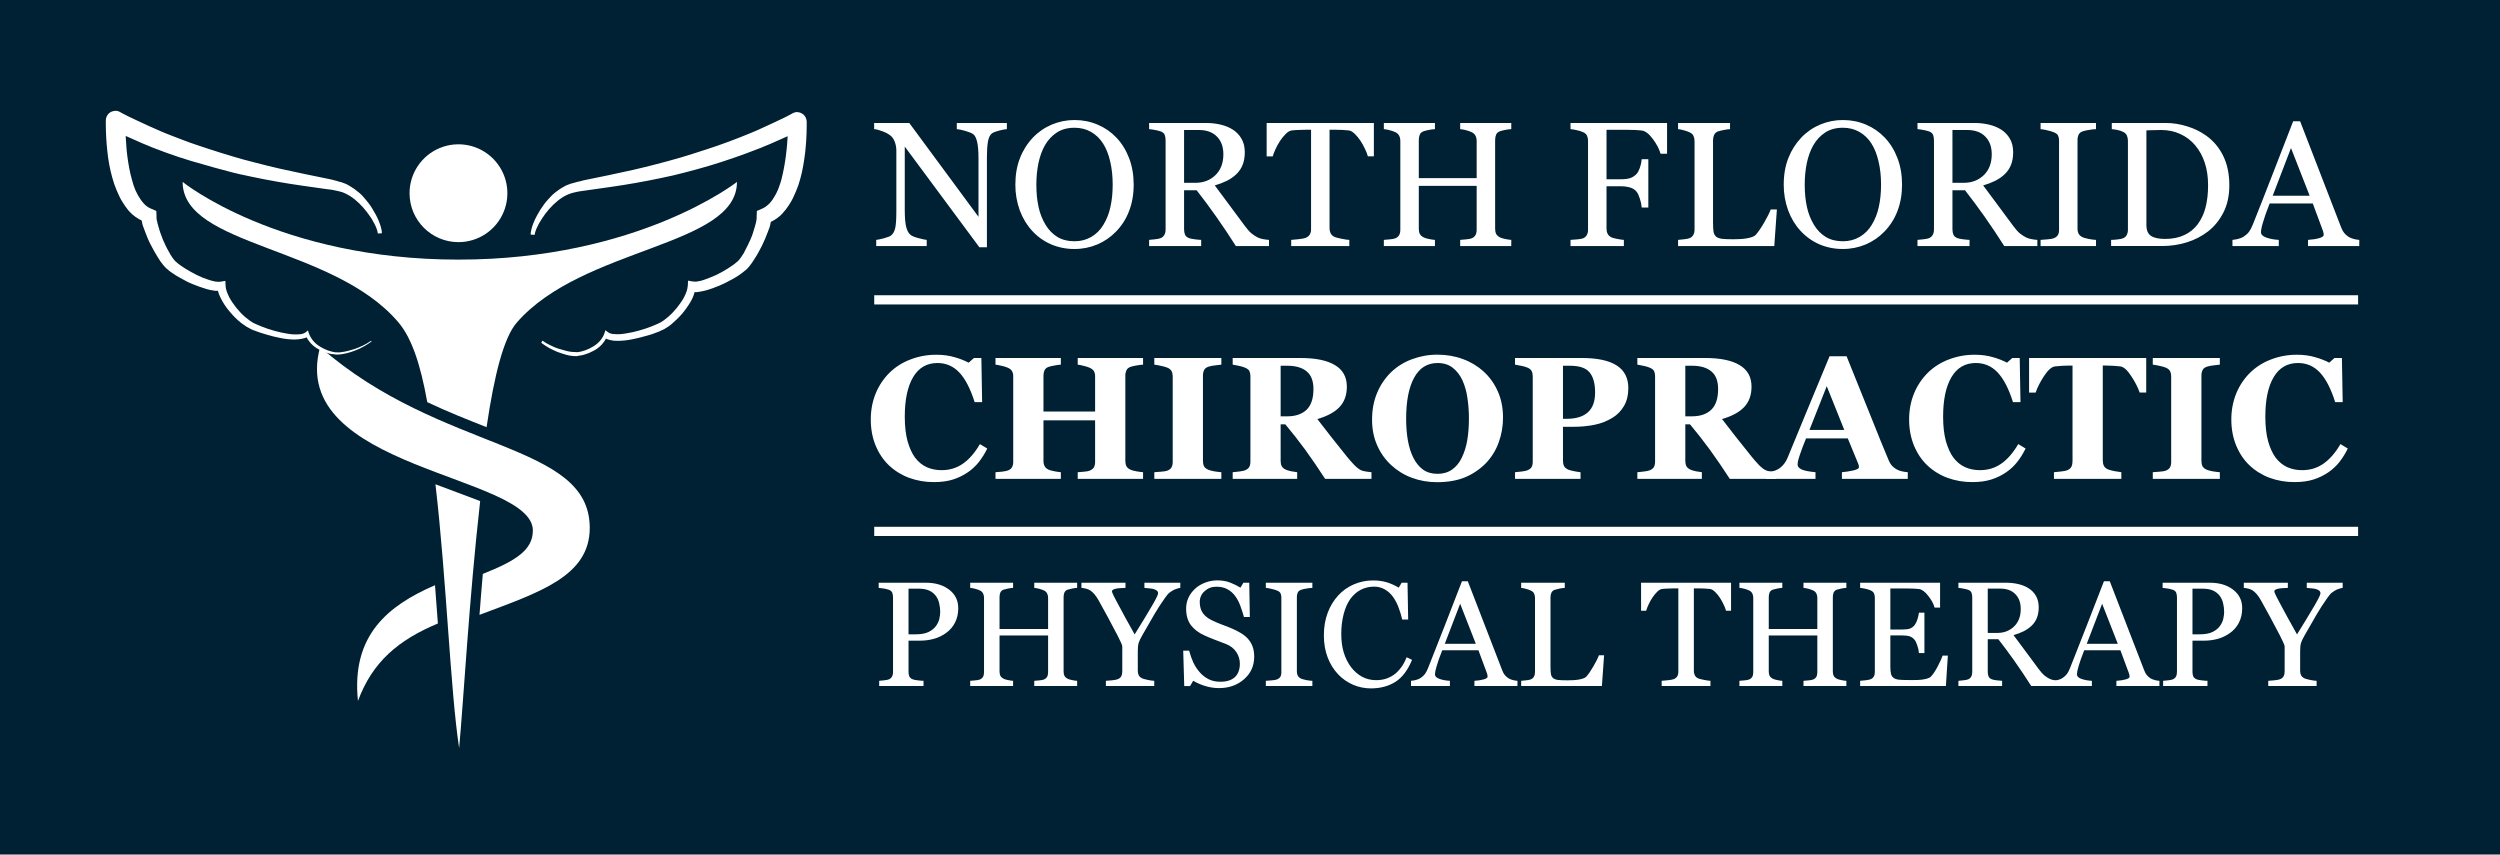 <svg width="275" height="94" viewBox="0 0 275 94" fill="none" xmlns="http://www.w3.org/2000/svg">
<path d="M0 0H275V94H0V0Z" fill="#002133"/>
<path d="M50.432 28.558C30.634 28.558 20.09 20.012 20.09 20.012C20.09 27.146 36.722 27.024 43.857 35.496C45.245 37.152 46.243 39.976 46.998 44.236C49.263 45.308 51.478 46.184 53.524 46.988C54.377 41.194 55.424 37.128 56.836 35.496C64.093 27.121 81.066 27.17 81.066 20.012C81.066 20.012 70.205 28.558 50.432 28.558Z" fill="white"/>
<path d="M50.432 26.635C51.496 26.635 52.537 26.319 53.421 25.728C54.306 25.136 54.996 24.296 55.403 23.312C55.81 22.329 55.916 21.247 55.708 20.203C55.501 19.16 54.988 18.201 54.235 17.448C53.483 16.696 52.524 16.184 51.48 15.976C50.436 15.769 49.354 15.876 48.371 16.283C47.388 16.69 46.547 17.38 45.956 18.265C45.365 19.15 45.05 20.191 45.05 21.255C45.05 24.225 47.46 26.635 50.432 26.635ZM47.85 64.37C42.688 66.61 38.621 69.872 39.376 77.103C40.959 72.818 43.808 70.408 48.167 68.582C48.072 67.177 47.966 65.773 47.85 64.37ZM35.212 38.175C31.535 51.687 58.614 52.149 58.614 58.357C58.614 60.5 56.739 61.693 53.11 63.129C52.989 64.663 52.843 66.173 52.745 67.633C59.345 65.15 64.872 63.397 64.872 58.065C64.872 48.546 48.581 49.885 35.212 38.175Z" fill="white"/>
<path d="M52.818 55.12C51.601 65.88 50.992 77.03 50.505 82.29C49.531 75.887 49.117 63.69 47.899 53.27C49.604 53.926 51.308 54.535 52.818 55.12ZM59.661 37.469C59.929 37.663 60.221 37.834 60.538 37.979C60.83 38.126 61.146 38.272 61.488 38.369C61.828 38.467 62.145 38.564 62.461 38.637C62.778 38.71 63.119 38.735 63.46 38.735H63.581L63.703 38.71C63.752 38.71 63.776 38.71 63.825 38.686L63.947 38.661C64.02 38.637 64.117 38.613 64.19 38.589C64.263 38.564 64.36 38.539 64.434 38.515C64.75 38.394 65.043 38.248 65.31 38.077C65.578 37.907 65.846 37.687 66.04 37.444C66.236 37.201 66.406 36.933 66.504 36.616L66.601 36.324L66.844 36.519C66.991 36.641 67.21 36.714 67.429 36.739C67.649 36.763 67.892 36.763 68.135 36.763C68.598 36.738 69.085 36.641 69.572 36.543C70.035 36.446 70.522 36.3 70.984 36.153C71.447 36.008 71.91 35.813 72.348 35.618C72.568 35.521 72.762 35.423 72.957 35.278C73.152 35.156 73.322 34.985 73.517 34.839C73.882 34.523 74.199 34.182 74.491 33.817C74.783 33.452 75.051 33.062 75.271 32.648C75.368 32.453 75.465 32.234 75.538 32.015C75.611 31.82 75.635 31.601 75.66 31.406L75.684 30.871L76.244 30.968C76.39 30.992 76.609 30.992 76.804 30.944C77.024 30.92 77.243 30.846 77.462 30.774C77.9 30.627 78.362 30.433 78.801 30.238C79.239 30.018 79.653 29.8 80.067 29.532C80.262 29.41 80.481 29.264 80.652 29.142C80.822 29.02 81.017 28.85 81.163 28.728L81.212 28.68C81.236 28.655 81.236 28.631 81.26 28.631L81.358 28.509L81.455 28.387L81.505 28.314L81.553 28.241C81.626 28.144 81.674 28.047 81.748 27.949C81.821 27.852 81.869 27.754 81.918 27.633C82.138 27.219 82.356 26.781 82.551 26.343C82.746 25.904 82.892 25.442 83.014 25.003C83.038 24.955 83.038 24.882 83.063 24.833L83.111 24.663C83.111 24.613 83.136 24.541 83.16 24.493L83.184 24.322L83.209 24.249V24.151L83.233 24.005V23.737L83.257 23.202L83.769 22.982C84.085 22.861 84.377 22.642 84.621 22.398C84.889 22.131 85.084 21.814 85.278 21.473C85.473 21.133 85.644 20.743 85.765 20.353C85.912 19.963 86.009 19.55 86.106 19.112C86.204 18.673 86.276 18.26 86.35 17.822C86.423 17.383 86.472 16.945 86.52 16.507C86.618 15.63 86.667 14.729 86.667 13.829V13.342C86.667 13.439 86.691 13.585 86.764 13.755C86.837 13.926 86.984 14.096 87.154 14.194C87.324 14.291 87.47 14.315 87.567 14.34H87.835C87.909 14.316 87.957 14.316 88.03 14.291C88.103 14.267 88.103 14.242 88.103 14.267L88.055 14.291L87.981 14.34L87.348 14.656L87.032 14.802C86.934 14.852 86.812 14.9 86.715 14.948L86.058 15.241L84.743 15.825C84.523 15.922 84.305 15.995 84.085 16.093C83.866 16.19 83.647 16.288 83.428 16.361C81.676 17.05 79.897 17.667 78.095 18.211C77.632 18.333 77.194 18.479 76.731 18.601C76.269 18.722 75.831 18.844 75.368 18.966C74.905 19.087 74.467 19.185 74.004 19.306L73.322 19.452L72.64 19.599C70.809 19.984 68.965 20.309 67.112 20.572L64.361 20.962C64.141 20.986 63.898 21.035 63.679 21.059C63.557 21.084 63.459 21.108 63.338 21.132C63.24 21.157 63.118 21.182 63.021 21.205C62.626 21.311 62.248 21.475 61.901 21.692C61.171 22.155 60.537 22.788 60.001 23.494C59.734 23.859 59.491 24.224 59.271 24.614C59.174 24.809 59.076 25.004 58.979 25.222C58.9 25.418 58.843 25.623 58.809 25.832L58.37 25.807C58.37 25.539 58.443 25.296 58.492 25.077C58.565 24.833 58.638 24.614 58.736 24.395C58.833 24.175 58.93 23.956 59.052 23.737C59.174 23.518 59.296 23.324 59.417 23.104C59.539 22.91 59.685 22.714 59.831 22.496C59.977 22.301 60.123 22.106 60.294 21.936C60.464 21.741 60.634 21.571 60.805 21.4C61 21.23 61.171 21.084 61.39 20.938C61.585 20.792 61.804 20.645 62.047 20.524L62.217 20.426C62.267 20.402 62.34 20.378 62.388 20.353C62.437 20.329 62.51 20.305 62.583 20.28C62.656 20.256 62.705 20.232 62.778 20.207C62.9 20.183 63.021 20.134 63.143 20.11C63.265 20.086 63.387 20.037 63.484 20.012C63.727 19.964 63.947 19.915 64.166 19.842C65.091 19.647 65.992 19.477 66.893 19.282L69.596 18.698C70.497 18.503 71.398 18.259 72.275 18.04C73.175 17.821 74.052 17.554 74.929 17.31C75.806 17.042 76.683 16.774 77.559 16.482L78.874 16.044C79.312 15.898 79.726 15.728 80.164 15.581L81.431 15.095C81.869 14.925 82.283 14.754 82.697 14.583C83.111 14.413 83.55 14.218 83.963 14.023L84.597 13.731C84.792 13.634 85.011 13.536 85.23 13.439L85.839 13.147C85.936 13.098 86.033 13.049 86.155 13.001L86.447 12.855L87.057 12.538L87.129 12.489L87.178 12.465L87.275 12.416C87.348 12.392 87.397 12.368 87.495 12.344C87.591 12.319 87.691 12.319 87.787 12.344C87.908 12.344 88.055 12.392 88.225 12.49C88.395 12.587 88.542 12.757 88.639 12.952C88.712 13.122 88.736 13.269 88.736 13.39V13.926C88.736 14.413 88.712 14.876 88.688 15.362C88.663 15.849 88.615 16.312 88.566 16.799C88.444 17.749 88.298 18.722 88.03 19.672C87.904 20.154 87.742 20.627 87.543 21.084C87.348 21.546 87.129 22.034 86.837 22.471C86.691 22.691 86.545 22.91 86.374 23.129C86.272 23.223 86.183 23.329 86.107 23.445L85.96 23.591L85.814 23.737C85.381 24.118 84.876 24.408 84.329 24.59L84.865 23.835C84.84 24.175 84.792 24.468 84.718 24.76L84.67 24.955C84.645 25.028 84.621 25.076 84.597 25.15L84.524 25.344C84.499 25.417 84.474 25.466 84.451 25.539C84.256 26.05 84.061 26.537 83.817 27.024C83.574 27.487 83.33 27.974 83.038 28.412C82.965 28.534 82.892 28.631 82.819 28.752C82.746 28.874 82.673 28.972 82.576 29.093L82.503 29.191L82.429 29.288L82.283 29.458C82.235 29.508 82.186 29.58 82.113 29.629L82.04 29.702L81.942 29.775C81.723 29.97 81.48 30.14 81.261 30.287C81.041 30.433 80.798 30.579 80.579 30.7C80.121 30.959 79.649 31.195 79.166 31.406C78.679 31.601 78.192 31.796 77.656 31.942C77.383 32.013 77.107 32.069 76.829 32.112C76.756 32.112 76.683 32.137 76.609 32.137H76.147C76.064 32.133 75.982 32.116 75.903 32.088L76.488 31.65C76.461 31.941 76.395 32.228 76.293 32.502C76.195 32.77 76.073 33.013 75.928 33.257C75.656 33.712 75.346 34.143 75.002 34.547C74.662 34.937 74.272 35.302 73.882 35.643C73.687 35.813 73.468 35.959 73.225 36.105C73.103 36.178 73.005 36.251 72.859 36.3C72.713 36.349 72.616 36.422 72.494 36.47C72.007 36.665 71.544 36.836 71.033 36.957C70.546 37.103 70.059 37.225 69.547 37.322C69.042 37.427 68.528 37.484 68.013 37.492C67.746 37.492 67.478 37.492 67.21 37.42C67.142 37.418 67.076 37.401 67.015 37.371C66.991 37.371 66.942 37.347 66.918 37.347C66.893 37.347 66.844 37.322 66.82 37.322C66.675 37.268 66.542 37.186 66.43 37.079L66.771 36.982C66.65 37.322 66.431 37.639 66.187 37.907C65.942 38.173 65.654 38.395 65.335 38.564C65.018 38.734 64.702 38.881 64.361 38.978C64.263 39.002 64.191 39.027 64.117 39.051C64.02 39.075 63.947 39.1 63.849 39.1L63.728 39.124C63.678 39.124 63.63 39.124 63.606 39.148L63.46 39.173H63.338C62.973 39.173 62.632 39.124 62.291 39.027C61.962 38.936 61.637 38.83 61.317 38.71C61 38.589 60.684 38.418 60.391 38.272C60.099 38.102 59.807 37.907 59.539 37.712L59.661 37.469ZM40.886 37.542C40.618 37.761 40.326 37.932 40.034 38.102C39.741 38.272 39.424 38.418 39.108 38.54C38.791 38.667 38.465 38.773 38.134 38.856C37.794 38.929 37.452 39.002 37.087 39.002H36.965L36.819 38.978C36.771 38.978 36.722 38.978 36.697 38.954H36.527C36.43 38.954 36.357 38.905 36.259 38.905C36.177 38.884 36.096 38.86 36.016 38.832C35.677 38.73 35.351 38.591 35.042 38.418C34.723 38.249 34.434 38.027 34.189 37.761C33.946 37.493 33.727 37.176 33.605 36.836L33.945 36.933C33.825 37.03 33.702 37.128 33.556 37.176C33.532 37.176 33.483 37.201 33.459 37.201C33.434 37.201 33.386 37.225 33.361 37.225C33.288 37.249 33.24 37.249 33.167 37.274C32.902 37.322 32.633 37.347 32.363 37.347C31.848 37.339 31.334 37.282 30.829 37.177C30.328 37.081 29.832 36.959 29.343 36.811C28.856 36.665 28.369 36.519 27.883 36.324C27.761 36.276 27.639 36.227 27.517 36.154C27.395 36.081 27.273 36.032 27.152 35.959C26.932 35.813 26.713 35.667 26.494 35.496C26.085 35.169 25.71 34.802 25.374 34.401C25.019 34.006 24.709 33.574 24.449 33.111C24.327 32.867 24.181 32.624 24.083 32.356C23.981 32.082 23.916 31.795 23.889 31.504L24.473 31.942C24.376 31.966 24.303 31.991 24.23 31.991H23.766C23.694 31.991 23.621 31.991 23.548 31.966C23.267 31.935 22.99 31.878 22.72 31.796C22.208 31.643 21.704 31.464 21.21 31.26C20.723 31.066 20.26 30.822 19.798 30.554C19.554 30.433 19.335 30.287 19.116 30.14C18.896 29.994 18.653 29.848 18.434 29.63L18.337 29.556L18.094 29.313L17.947 29.143L17.801 28.947C17.703 28.85 17.631 28.728 17.557 28.607C17.484 28.485 17.411 28.387 17.338 28.266C17.06 27.814 16.799 27.351 16.558 26.878C16.315 26.416 16.121 25.928 15.926 25.393C15.901 25.32 15.877 25.271 15.853 25.198L15.78 25.003C15.755 24.93 15.731 24.882 15.707 24.809L15.657 24.614C15.579 24.311 15.531 24.001 15.512 23.689L16.048 24.443C15.502 24.257 14.998 23.968 14.562 23.591L14.27 23.299C14.168 23.205 14.078 23.099 14.002 22.983C13.832 22.763 13.662 22.544 13.539 22.325C13.247 21.887 13.028 21.4 12.833 20.938C12.638 20.479 12.476 20.007 12.346 19.526C12.085 18.585 11.906 17.624 11.81 16.653C11.762 16.166 11.713 15.703 11.689 15.216C11.664 14.729 11.64 14.266 11.64 13.78V13.244C11.64 13.123 11.664 12.976 11.737 12.806C11.827 12.615 11.971 12.454 12.151 12.344C12.321 12.246 12.468 12.222 12.59 12.197H12.882C12.979 12.222 13.028 12.247 13.101 12.27C13.136 12.28 13.169 12.297 13.198 12.32L13.248 12.344L13.32 12.392L13.929 12.709L14.221 12.855C14.319 12.903 14.416 12.952 14.538 13.001L15.147 13.293C15.341 13.39 15.56 13.488 15.78 13.585L16.413 13.877C16.827 14.072 17.241 14.242 17.679 14.437C18.093 14.607 18.531 14.802 18.945 14.948L19.578 15.192L20.212 15.435C20.65 15.605 21.064 15.752 21.502 15.898L22.16 16.118L22.817 16.336C23.694 16.628 24.57 16.896 25.447 17.164C26.326 17.43 27.211 17.673 28.102 17.894C28.978 18.114 29.879 18.357 30.78 18.552L33.483 19.136C34.384 19.331 35.31 19.501 36.211 19.696C36.43 19.745 36.673 19.793 36.892 19.866C37.014 19.891 37.112 19.916 37.233 19.964C37.355 19.988 37.477 20.037 37.599 20.061C37.647 20.085 37.72 20.11 37.793 20.134C37.842 20.158 37.915 20.183 37.988 20.207C38.037 20.232 38.11 20.256 38.158 20.28L38.329 20.378C38.549 20.499 38.767 20.645 38.986 20.791C39.181 20.938 39.376 21.108 39.571 21.254C39.766 21.424 39.936 21.595 40.082 21.79C40.252 21.985 40.399 22.155 40.545 22.35C40.691 22.544 40.837 22.74 40.959 22.958C41.081 23.153 41.202 23.372 41.324 23.591C41.446 23.811 41.544 24.03 41.641 24.249C41.738 24.468 41.811 24.711 41.884 24.93C41.957 25.174 42.006 25.417 42.006 25.66L41.568 25.685C41.534 25.476 41.477 25.272 41.398 25.076C41.32 24.864 41.222 24.661 41.105 24.468C40.899 24.072 40.654 23.697 40.375 23.348C39.839 22.642 39.181 21.985 38.475 21.546C38.11 21.327 37.72 21.132 37.355 21.059C37.258 21.035 37.135 21.011 37.038 20.986C36.925 20.959 36.812 20.935 36.698 20.913C36.473 20.867 36.245 20.835 36.016 20.816L33.264 20.426C31.411 20.163 29.567 19.838 27.736 19.453L27.054 19.306L26.373 19.16C25.91 19.063 25.471 18.941 25.009 18.82C24.546 18.698 24.108 18.576 23.645 18.454C23.183 18.333 22.745 18.186 22.282 18.064C20.49 17.576 18.726 16.991 16.997 16.312C16.778 16.239 16.559 16.142 16.34 16.044C16.12 15.947 15.901 15.874 15.682 15.776L13.71 14.9C13.612 14.851 13.49 14.802 13.393 14.754L12.468 14.291L12.395 14.242L12.346 14.218C12.322 14.218 12.346 14.218 12.419 14.242C12.479 14.273 12.546 14.29 12.614 14.292C12.687 14.292 12.784 14.316 12.882 14.292C13.031 14.284 13.175 14.233 13.296 14.145C13.468 14.043 13.604 13.89 13.686 13.707C13.758 13.537 13.783 13.39 13.783 13.293V13.828C13.807 14.729 13.856 15.63 13.929 16.507C13.978 16.945 14.026 17.383 14.099 17.821C14.172 18.259 14.246 18.698 14.343 19.111C14.44 19.526 14.563 19.939 14.683 20.353C14.806 20.743 14.976 21.133 15.171 21.473C15.366 21.814 15.585 22.131 15.828 22.398C16.072 22.666 16.364 22.861 16.681 22.983L17.192 23.202L17.216 23.737V24.005L17.241 24.151V24.249L17.29 24.346L17.314 24.516C17.314 24.566 17.338 24.614 17.363 24.686L17.411 24.857C17.411 24.906 17.436 24.955 17.46 25.027C17.582 25.49 17.752 25.928 17.923 26.367C18.117 26.805 18.313 27.243 18.556 27.657C18.604 27.755 18.677 27.852 18.726 27.974C18.799 28.071 18.848 28.168 18.921 28.266L18.97 28.339L19.018 28.412L19.213 28.655C19.213 28.68 19.238 28.704 19.262 28.704L19.311 28.753C19.457 28.899 19.651 29.045 19.822 29.167C20.017 29.313 20.212 29.434 20.406 29.557C20.82 29.824 21.259 30.043 21.673 30.262C22.111 30.482 22.549 30.652 23.012 30.798C23.232 30.871 23.45 30.92 23.669 30.968C23.889 30.992 24.084 31.017 24.229 30.992L24.789 30.895L24.814 31.431C24.814 31.625 24.863 31.821 24.936 32.039C25.009 32.259 25.106 32.453 25.204 32.672C25.423 33.086 25.691 33.476 25.983 33.841C26.275 34.206 26.616 34.571 26.957 34.864C27.127 35.01 27.322 35.156 27.517 35.302C27.712 35.448 27.907 35.545 28.126 35.642C28.564 35.837 29.026 36.032 29.489 36.178C29.952 36.324 30.439 36.47 30.902 36.568C31.365 36.665 31.852 36.763 32.339 36.787C32.582 36.787 32.801 36.787 33.045 36.763C33.264 36.738 33.483 36.665 33.629 36.543L33.873 36.349L33.97 36.641C34.068 36.933 34.238 37.225 34.433 37.469C34.628 37.712 34.895 37.931 35.163 38.102C35.431 38.272 35.723 38.418 36.04 38.54C36.113 38.564 36.186 38.589 36.283 38.613C36.357 38.637 36.454 38.661 36.527 38.686L36.649 38.71C36.697 38.71 36.722 38.735 36.771 38.735L36.892 38.759H37.014C37.331 38.783 37.672 38.735 38.012 38.661C38.329 38.589 38.67 38.491 38.986 38.394C39.303 38.296 39.62 38.15 39.936 38.004C40.228 37.858 40.545 37.688 40.813 37.493L40.886 37.542ZM105.408 66.9C105.408 67.492 105.291 68.018 105.056 68.477C104.826 68.931 104.506 69.307 104.095 69.607C103.692 69.904 103.239 70.126 102.758 70.263C102.255 70.404 101.735 70.474 101.212 70.471H99.939V73.914C99.939 74.1 99.969 74.266 100.027 74.41C100.091 74.549 100.219 74.655 100.411 74.73C100.507 74.768 100.675 74.802 100.916 74.834C101.161 74.866 101.386 74.885 101.588 74.89V75.459H96.711V74.89C96.84 74.88 97.024 74.861 97.264 74.834C97.51 74.808 97.68 74.773 97.777 74.73C97.924 74.672 98.046 74.565 98.121 74.426C98.201 74.268 98.24 74.091 98.233 73.914V65.714C98.233 65.528 98.206 65.36 98.153 65.21C98.1 65.061 97.974 64.949 97.776 64.874C97.579 64.806 97.375 64.758 97.168 64.73C96.998 64.701 96.827 64.68 96.655 64.666V64.1H101.845C102.902 64.1 103.759 64.356 104.415 64.868C105.077 65.375 105.408 66.053 105.408 66.902V66.9ZM102.974 68.838C103.155 68.581 103.275 68.317 103.334 68.045C103.393 67.767 103.422 67.519 103.422 67.3C103.422 66.996 103.385 66.686 103.31 66.372C103.248 66.074 103.123 65.792 102.942 65.547C102.75 65.292 102.497 65.091 102.205 64.962C101.901 64.824 101.522 64.754 101.068 64.754H99.938V69.774H100.756C101.332 69.774 101.799 69.686 102.157 69.51C102.52 69.329 102.792 69.104 102.974 68.838ZM118.486 75.458H113.769V74.89C113.897 74.88 114.081 74.864 114.322 74.842C114.567 74.821 114.735 74.789 114.826 74.746C114.973 74.693 115.097 74.591 115.178 74.458C115.253 74.325 115.291 74.154 115.291 73.946V69.902H109.949V73.858C109.949 74.044 109.978 74.202 110.037 74.33C110.101 74.458 110.224 74.57 110.405 74.666C110.496 74.714 110.656 74.762 110.886 74.81C111.121 74.858 111.305 74.885 111.439 74.89V75.459H106.722V74.89C106.85 74.88 107.034 74.864 107.274 74.842C107.52 74.821 107.688 74.789 107.779 74.746C107.926 74.693 108.05 74.591 108.131 74.458C108.206 74.325 108.243 74.154 108.243 73.946V65.747C108.243 65.577 108.209 65.421 108.139 65.283C108.063 65.132 107.935 65.012 107.779 64.946C107.609 64.868 107.432 64.806 107.25 64.762C107.077 64.714 106.901 64.682 106.722 64.666V64.1H111.439V64.668C111.289 64.673 111.105 64.698 110.886 64.74C110.723 64.77 110.563 64.81 110.405 64.86C110.324 64.884 110.25 64.925 110.186 64.98C110.123 65.035 110.072 65.103 110.037 65.18C109.978 65.33 109.949 65.493 109.949 65.669V69.192H115.291V65.749C115.291 65.579 115.256 65.423 115.186 65.285C115.11 65.133 114.982 65.014 114.826 64.948C114.682 64.878 114.506 64.818 114.298 64.764C114.125 64.716 113.948 64.684 113.769 64.668V64.1H118.486V64.668C118.336 64.673 118.152 64.698 117.933 64.74C117.771 64.77 117.61 64.81 117.453 64.86C117.372 64.884 117.297 64.924 117.234 64.98C117.17 65.035 117.119 65.103 117.084 65.18C117.026 65.33 116.996 65.493 116.996 65.669V73.859C116.996 74.046 117.026 74.204 117.084 74.332C117.148 74.46 117.271 74.572 117.453 74.668C117.544 74.716 117.704 74.764 117.933 74.812C118.168 74.86 118.352 74.887 118.486 74.892V75.461V75.458ZM129.834 64.666C129.686 64.685 129.54 64.723 129.401 64.778C129.251 64.82 129.108 64.885 128.977 64.97C128.768 65.098 128.627 65.197 128.552 65.267C128.477 65.336 128.333 65.517 128.12 65.811C127.709 66.388 127.325 66.984 126.967 67.596C126.614 68.2 126.174 68.966 125.645 69.894C125.448 70.236 125.317 70.511 125.253 70.719C125.189 70.927 125.157 71.229 125.157 71.624V73.794C125.157 73.986 125.194 74.154 125.269 74.298C125.349 74.437 125.482 74.548 125.669 74.634C125.781 74.677 125.982 74.73 126.27 74.794C126.558 74.853 126.79 74.885 126.967 74.89V75.459H121.649V74.89C121.799 74.88 122.023 74.861 122.322 74.834C122.621 74.802 122.829 74.762 122.946 74.714C123.139 74.634 123.269 74.524 123.339 74.386C123.414 74.247 123.451 74.076 123.451 73.874V71.111C123.451 71.026 123.398 70.871 123.291 70.647C123.189 70.417 123.067 70.164 122.922 69.887C122.602 69.267 122.247 68.597 121.857 67.877C121.468 67.157 121.129 66.54 120.84 66.027C120.706 65.783 120.548 65.552 120.368 65.339C120.232 65.182 120.076 65.045 119.903 64.93C119.759 64.844 119.603 64.782 119.439 64.746C119.281 64.706 119.12 64.68 118.958 64.666V64.1H123.803V64.668C123.259 64.678 122.874 64.716 122.65 64.78C122.426 64.844 122.314 64.935 122.314 65.052C122.321 65.11 122.337 65.167 122.362 65.22C122.394 65.3 122.439 65.402 122.498 65.525C122.567 65.664 122.65 65.824 122.746 66.005C123.086 66.655 123.433 67.301 123.787 67.943L124.812 69.784C125.651 68.434 126.289 67.382 126.726 66.63C127.169 65.872 127.391 65.418 127.391 65.269C127.393 65.212 127.382 65.156 127.358 65.104C127.335 65.053 127.299 65.007 127.255 64.972C127.148 64.889 127.025 64.829 126.894 64.796C126.729 64.752 126.56 64.725 126.39 64.716C126.208 64.7 126.04 64.684 125.885 64.668V64.1H129.834V64.668V64.666ZM137.257 70.246C137.497 70.513 137.674 70.807 137.786 71.127C137.903 71.442 137.962 71.81 137.962 72.232C137.962 73.236 137.591 74.063 136.849 74.714C136.107 75.365 135.186 75.691 134.086 75.691C133.57 75.69 133.057 75.612 132.564 75.459C132.105 75.32 131.664 75.126 131.251 74.882L130.907 75.467H130.266L130.154 71.576H130.803C130.936 72.056 131.091 72.491 131.267 72.881C131.448 73.265 131.686 73.625 131.98 73.961C132.257 74.277 132.58 74.527 132.949 74.714C133.322 74.901 133.755 74.994 134.246 74.994C134.614 74.994 134.935 74.946 135.207 74.85C135.485 74.754 135.709 74.618 135.88 74.442C136.051 74.266 136.176 74.06 136.256 73.825C136.346 73.56 136.389 73.281 136.384 73.001C136.385 72.55 136.251 72.11 136 71.736C135.744 71.341 135.362 71.042 134.855 70.839C134.459 70.682 134.061 70.53 133.661 70.383C133.269 70.236 132.882 70.076 132.5 69.903C131.86 69.614 131.36 69.238 131.003 68.773C130.65 68.303 130.474 67.693 130.474 66.94C130.474 66.508 130.562 66.105 130.738 65.73C130.915 65.357 131.166 65.024 131.491 64.73C131.801 64.453 132.167 64.236 132.588 64.082C133.01 63.922 133.451 63.842 133.91 63.842C134.433 63.842 134.9 63.922 135.311 64.082C135.728 64.242 136.107 64.429 136.448 64.642L136.777 64.098H137.417L137.481 67.868H136.833C136.719 67.448 136.586 67.035 136.432 66.628C136.295 66.245 136.103 65.884 135.864 65.555C135.634 65.245 135.354 65 135.023 64.818C134.692 64.631 134.286 64.538 133.806 64.538C133.298 64.538 132.866 64.701 132.508 65.026C132.337 65.174 132.201 65.357 132.108 65.563C132.016 65.769 131.969 65.993 131.972 66.219C131.972 66.71 132.086 67.119 132.316 67.444C132.546 67.764 132.879 68.029 133.317 68.237C133.707 68.424 134.089 68.587 134.462 68.725C134.841 68.859 135.207 69.003 135.559 69.158C135.88 69.296 136.187 69.454 136.48 69.63C136.779 69.806 137.038 70.011 137.257 70.246ZM144.36 75.459H139.243V74.89C139.387 74.88 139.596 74.864 139.868 74.842C140.14 74.821 140.332 74.789 140.444 74.746C140.598 74.694 140.732 74.596 140.829 74.466C140.909 74.343 140.949 74.176 140.949 73.962V65.731C140.955 65.572 140.925 65.413 140.861 65.267C140.802 65.138 140.663 65.032 140.444 64.947C140.246 64.872 140.043 64.812 139.836 64.77C139.642 64.719 139.443 64.684 139.243 64.666V64.1H144.36V64.668C144.162 64.677 143.964 64.698 143.768 64.732C143.565 64.758 143.364 64.801 143.167 64.86C142.964 64.924 142.828 65.028 142.759 65.173C142.689 65.317 142.655 65.477 142.655 65.653V73.876C142.655 74.052 142.692 74.209 142.767 74.348C142.847 74.481 142.98 74.588 143.167 74.668C143.279 74.711 143.461 74.758 143.712 74.812C143.968 74.86 144.184 74.887 144.36 74.892V75.461V75.459ZM150.791 75.723C150.119 75.724 149.454 75.588 148.837 75.323C148.215 75.054 147.654 74.662 147.187 74.17C146.693 73.638 146.307 73.015 146.05 72.336C145.767 71.61 145.626 70.794 145.626 69.886C145.626 68.979 145.765 68.156 146.042 67.42C146.299 66.713 146.69 66.064 147.195 65.507C147.676 64.982 148.263 64.564 148.917 64.282C149.587 63.992 150.309 63.844 151.039 63.849C151.6 63.849 152.107 63.919 152.561 64.058C153.016 64.197 153.452 64.394 153.858 64.642L154.187 64.098H154.827L154.899 68.148H154.243C154.145 67.713 154.016 67.285 153.858 66.868C153.711 66.451 153.509 66.055 153.258 65.691C153.019 65.345 152.708 65.055 152.345 64.842C151.977 64.63 151.559 64.522 151.135 64.53C150.618 64.53 150.134 64.645 149.686 64.874C149.243 65.104 148.858 65.443 148.533 65.891C148.223 66.323 147.98 66.873 147.804 67.541C147.62 68.271 147.532 69.021 147.54 69.774C147.54 70.5 147.63 71.167 147.812 71.776C147.999 72.379 148.263 72.91 148.605 73.369C148.947 73.823 149.35 74.178 149.814 74.434C150.284 74.69 150.807 74.818 151.384 74.818C151.816 74.818 152.214 74.752 152.577 74.618C152.94 74.479 153.255 74.298 153.522 74.074C153.789 73.839 154.024 73.572 154.227 73.274C154.429 72.974 154.595 72.649 154.723 72.296L155.324 72.584C154.865 73.711 154.256 74.517 153.498 75.003C152.74 75.483 151.837 75.723 150.791 75.723ZM166.92 75.459H162.187V74.89C162.603 74.864 162.948 74.81 163.22 74.73C163.498 74.65 163.636 74.551 163.636 74.434C163.634 74.311 163.612 74.19 163.572 74.074L162.627 71.528H158.647C158.498 71.901 158.375 72.227 158.279 72.504C158.188 72.782 158.105 73.038 158.031 73.274C157.961 73.503 157.913 73.689 157.886 73.834C157.863 73.95 157.849 74.068 157.846 74.186C157.846 74.399 158.015 74.565 158.351 74.682C158.687 74.8 159.066 74.869 159.488 74.89V75.459H155.212V74.89C155.35 74.88 155.524 74.85 155.732 74.802C155.94 74.749 156.111 74.679 156.245 74.594C156.458 74.45 156.624 74.301 156.741 74.146C156.859 73.986 156.973 73.766 157.086 73.489C157.725 71.891 158.355 70.29 158.976 68.685L160.817 63.937H161.458L165.246 73.737C165.326 73.946 165.417 74.114 165.518 74.242C165.62 74.37 165.761 74.495 165.943 74.618C166.065 74.693 166.226 74.757 166.423 74.81C166.621 74.858 166.786 74.885 166.92 74.89V75.459ZM162.339 70.815L160.617 66.411L158.927 70.815H162.339ZM176.45 72.08L176.209 75.459H167.328V74.89C167.456 74.88 167.64 74.861 167.881 74.834C168.126 74.808 168.297 74.773 168.393 74.73C168.553 74.66 168.668 74.56 168.738 74.426C168.812 74.293 168.85 74.122 168.85 73.914V65.78C168.85 65.599 168.818 65.438 168.754 65.3C168.695 65.16 168.575 65.049 168.393 64.963C168.227 64.883 168.052 64.822 167.873 64.779C167.696 64.723 167.513 64.686 167.328 64.667V64.1H172.125V64.668C171.928 64.68 171.733 64.706 171.54 64.748C171.306 64.796 171.135 64.838 171.028 64.876C170.946 64.901 170.869 64.943 170.805 65C170.74 65.057 170.688 65.127 170.652 65.205C170.587 65.359 170.555 65.525 170.555 65.701V73.331C170.555 73.683 170.571 73.958 170.603 74.156C170.631 74.33 170.719 74.489 170.852 74.604C170.975 74.7 171.156 74.764 171.396 74.796C171.642 74.823 171.984 74.836 172.421 74.836C172.619 74.836 172.824 74.831 173.038 74.82C173.252 74.81 173.454 74.788 173.647 74.756C173.833 74.724 174.004 74.681 174.159 74.628C174.293 74.586 174.414 74.512 174.512 74.412C174.73 74.166 174.984 73.795 175.272 73.299C175.566 72.797 175.769 72.392 175.881 72.082H176.45V72.08ZM190.416 67.18H189.863C189.798 66.945 189.71 66.717 189.599 66.5C189.479 66.239 189.34 65.987 189.183 65.747C189.032 65.514 188.855 65.299 188.654 65.107C188.467 64.92 188.286 64.813 188.11 64.787C187.902 64.762 187.694 64.746 187.485 64.738C187.234 64.728 187.002 64.722 186.788 64.722H186.324V73.81C186.324 73.986 186.361 74.148 186.436 74.298C186.523 74.453 186.662 74.572 186.828 74.634C186.924 74.671 187.125 74.722 187.429 74.786C187.738 74.85 187.979 74.885 188.15 74.89V75.459H182.784V74.89C182.934 74.88 183.16 74.858 183.465 74.826C183.774 74.794 183.988 74.754 184.105 74.706C184.262 74.652 184.397 74.548 184.49 74.41C184.575 74.277 184.618 74.1 184.618 73.882V64.722H184.153C183.988 64.722 183.782 64.727 183.537 64.738C183.301 64.743 183.066 64.759 182.832 64.786C182.656 64.807 182.472 64.914 182.28 65.106C182.093 65.293 181.919 65.506 181.759 65.747C181.597 65.991 181.455 66.248 181.335 66.516C181.232 66.73 181.146 66.952 181.078 67.18H180.518V64.1H190.416V67.182V67.18ZM203.101 75.459H198.384V74.89C198.512 74.88 198.696 74.864 198.937 74.842C199.182 74.821 199.35 74.789 199.441 74.746C199.588 74.693 199.712 74.591 199.794 74.458C199.868 74.325 199.906 74.154 199.906 73.946V69.902H194.564V73.858C194.564 74.044 194.594 74.202 194.652 74.33C194.716 74.458 194.839 74.57 195.021 74.666C195.111 74.714 195.272 74.762 195.501 74.81C195.736 74.858 195.92 74.885 196.054 74.89V75.459H191.337V74.89C191.465 74.88 191.649 74.864 191.889 74.842C192.135 74.821 192.303 74.789 192.394 74.746C192.541 74.693 192.665 74.591 192.746 74.458C192.821 74.325 192.858 74.154 192.858 73.946V65.747C192.858 65.577 192.824 65.421 192.754 65.283C192.678 65.132 192.55 65.012 192.394 64.946C192.224 64.867 192.047 64.806 191.865 64.762C191.692 64.714 191.516 64.682 191.337 64.666V64.1H196.054V64.668C195.904 64.673 195.72 64.698 195.501 64.74C195.339 64.77 195.178 64.81 195.021 64.86C194.94 64.884 194.865 64.924 194.802 64.98C194.738 65.035 194.687 65.103 194.652 65.18C194.594 65.33 194.564 65.493 194.564 65.669V69.192H199.906V65.749C199.906 65.579 199.871 65.423 199.802 65.285C199.725 65.134 199.597 65.014 199.441 64.948C199.297 64.878 199.121 64.818 198.913 64.764C198.74 64.716 198.563 64.684 198.384 64.668V64.1H203.101V64.668C202.951 64.673 202.767 64.698 202.548 64.74C202.386 64.77 202.225 64.81 202.068 64.86C201.987 64.884 201.913 64.924 201.849 64.98C201.785 65.035 201.735 65.103 201.7 65.18C201.641 65.33 201.611 65.493 201.611 65.669V73.859C201.611 74.046 201.641 74.204 201.7 74.332C201.764 74.46 201.886 74.572 202.068 74.668C202.159 74.716 202.319 74.764 202.548 74.812C202.783 74.86 202.967 74.887 203.101 74.892V75.461V75.459ZM214.264 72.112L214.048 75.459H204.615V74.89C204.775 74.88 204.988 74.858 205.255 74.826C205.522 74.789 205.696 74.752 205.776 74.714C205.926 74.653 206.05 74.543 206.128 74.402C206.197 74.274 206.232 74.112 206.232 73.914V65.747C206.235 65.588 206.205 65.43 206.144 65.283C206.085 65.143 205.963 65.032 205.776 64.946C205.589 64.863 205.392 64.801 205.191 64.762C205.001 64.717 204.809 64.685 204.615 64.666V64.1H213.408V66.838H212.807C212.7 66.432 212.468 66.002 212.11 65.548C211.758 65.09 211.422 64.838 211.101 64.796C210.904 64.772 210.707 64.756 210.509 64.748C210.279 64.738 210.017 64.732 209.724 64.732H207.938V69.248H209.219C209.63 69.248 209.929 69.21 210.116 69.136C210.308 69.056 210.477 68.925 210.621 68.743C210.754 68.556 210.854 68.348 210.917 68.127C211.002 67.865 211.058 67.62 211.085 67.39H211.686V71.834H211.085C211.06 71.558 211.001 71.286 210.909 71.025C210.818 70.737 210.722 70.529 210.621 70.401C210.478 70.209 210.28 70.066 210.052 69.992C209.844 69.928 209.566 69.896 209.219 69.896H207.938V73.307C207.938 73.649 207.962 73.918 208.01 74.116C208.046 74.294 208.145 74.454 208.29 74.564C208.429 74.666 208.619 74.732 208.859 74.764C209.099 74.791 209.441 74.804 209.884 74.804H210.581C210.869 74.804 211.112 74.794 211.309 74.772C211.512 74.751 211.72 74.714 211.934 74.66C212.153 74.601 212.308 74.524 212.399 74.428C212.644 74.172 212.9 73.785 213.167 73.268C213.44 72.744 213.613 72.36 213.688 72.114H214.264V72.112ZM226.493 75.459H223.434C222.843 74.526 222.228 73.608 221.592 72.705C221.019 71.893 220.426 71.094 219.814 70.311H218.653V73.914C218.653 74.1 218.682 74.266 218.741 74.41C218.8 74.549 218.925 74.655 219.117 74.73C219.214 74.768 219.382 74.802 219.622 74.834C219.862 74.866 220.065 74.885 220.231 74.89V75.459H215.426V74.89C215.554 74.88 215.738 74.861 215.978 74.834C216.224 74.808 216.395 74.773 216.491 74.73C216.651 74.66 216.766 74.56 216.835 74.426C216.91 74.293 216.947 74.122 216.947 73.914V65.7C216.95 65.531 216.923 65.363 216.867 65.204C216.814 65.059 216.688 64.95 216.491 64.875C216.321 64.818 216.147 64.775 215.97 64.747C215.79 64.709 215.609 64.683 215.426 64.667V64.1H220.671C221.152 64.1 221.603 64.15 222.024 64.252C222.446 64.348 222.828 64.505 223.17 64.724C223.501 64.938 223.765 65.218 223.962 65.564C224.16 65.906 224.259 66.32 224.259 66.806C224.259 67.244 224.192 67.63 224.059 67.966C223.929 68.297 223.726 68.596 223.466 68.839C223.226 69.069 222.937 69.269 222.601 69.44C222.243 69.614 221.871 69.756 221.488 69.864C222.048 70.606 222.513 71.231 222.881 71.738C223.255 72.245 223.712 72.861 224.251 73.588C224.486 73.908 224.697 74.145 224.883 74.3C225.076 74.45 225.265 74.572 225.452 74.668C225.591 74.738 225.764 74.791 225.973 74.828C226.181 74.866 226.354 74.887 226.493 74.892V75.461V75.459ZM222.281 66.988C222.281 66.299 222.083 65.755 221.688 65.355C221.293 64.949 220.735 64.746 220.014 64.746H218.653V69.622H219.702C220.439 69.622 221.053 69.387 221.544 68.917C222.035 68.442 222.281 67.799 222.281 66.988Z" fill="white"/>
<path d="M237.536 75.46H232.804V74.891C233.22 74.865 233.564 74.811 233.837 74.731C234.114 74.651 234.253 74.552 234.253 74.435C234.251 74.312 234.229 74.191 234.189 74.075L233.244 71.529H229.264C229.114 71.902 228.992 72.228 228.895 72.505L228.647 73.275C228.578 73.504 228.53 73.69 228.503 73.835C228.479 73.951 228.466 74.069 228.463 74.187C228.463 74.4 228.631 74.566 228.968 74.683C229.304 74.801 229.683 74.87 230.105 74.891V75.46H225.828V74.891C225.967 74.881 226.141 74.851 226.349 74.803C226.53 74.761 226.702 74.691 226.861 74.595C227.05 74.474 227.218 74.322 227.358 74.147C227.475 73.987 227.59 73.767 227.702 73.49C228.342 71.892 228.972 70.291 229.592 68.686L231.434 63.938H232.075L235.863 73.738C235.943 73.947 236.034 74.115 236.135 74.243C236.236 74.371 236.378 74.496 236.559 74.619C236.682 74.694 236.842 74.758 237.04 74.811C237.237 74.859 237.403 74.886 237.536 74.891V75.46ZM232.956 70.816L231.234 66.412L229.544 70.816H232.956ZM246.642 66.901C246.642 67.493 246.524 68.019 246.289 68.478C246.06 68.932 245.74 69.308 245.328 69.608C244.925 69.905 244.473 70.128 243.991 70.264C243.488 70.405 242.968 70.475 242.445 70.472H241.172V73.915C241.172 74.101 241.202 74.267 241.26 74.411C241.324 74.55 241.452 74.656 241.645 74.731C241.741 74.769 241.909 74.803 242.149 74.835C242.395 74.867 242.619 74.886 242.822 74.891V75.46H237.945V74.891C238.073 74.881 238.257 74.862 238.497 74.835C238.743 74.809 238.914 74.774 239.01 74.731C239.17 74.661 239.285 74.561 239.354 74.427C239.429 74.294 239.466 74.123 239.466 73.915V65.715C239.466 65.529 239.44 65.361 239.386 65.211C239.333 65.062 239.207 64.95 239.01 64.875C238.812 64.807 238.608 64.759 238.401 64.731C238.231 64.702 238.061 64.681 237.889 64.667V64.1H243.078C244.135 64.1 244.992 64.356 245.649 64.868C246.311 65.375 246.642 66.052 246.642 66.901ZM244.207 68.839C244.389 68.582 244.509 68.318 244.568 68.046C244.626 67.768 244.656 67.52 244.656 67.301C244.656 66.997 244.618 66.687 244.544 66.373C244.482 66.075 244.356 65.793 244.175 65.548C243.984 65.293 243.73 65.092 243.438 64.963C243.134 64.825 242.755 64.755 242.301 64.755H241.172V69.775H241.989C242.566 69.775 243.033 69.687 243.39 69.511C243.753 69.33 244.026 69.105 244.207 68.839ZM257.693 64.667C257.545 64.686 257.4 64.724 257.261 64.779C257.11 64.821 256.967 64.886 256.836 64.971C256.686 65.058 256.545 65.157 256.412 65.268C256.337 65.337 256.193 65.518 255.979 65.812C255.563 66.399 255.179 66.994 254.826 67.597C254.474 68.201 254.033 68.967 253.505 69.895C253.307 70.237 253.177 70.512 253.112 70.72C253.048 70.928 253.016 71.23 253.016 71.625V73.795C253.016 73.987 253.054 74.155 253.128 74.299C253.209 74.438 253.342 74.549 253.529 74.635C253.641 74.678 253.841 74.731 254.13 74.795C254.418 74.854 254.65 74.886 254.826 74.891V75.46H249.509V74.891C249.658 74.881 249.882 74.862 250.181 74.835C250.48 74.803 250.689 74.763 250.806 74.715C250.998 74.635 251.129 74.525 251.198 74.387C251.273 74.248 251.311 74.077 251.311 73.875V71.112C251.311 71.027 251.257 70.872 251.15 70.648C251.049 70.418 250.926 70.165 250.782 69.888C250.109 68.59 249.415 67.303 248.7 66.028C248.565 65.784 248.407 65.553 248.227 65.34C248.092 65.183 247.936 65.046 247.763 64.931C247.619 64.845 247.462 64.782 247.298 64.747C247.14 64.707 246.98 64.681 246.818 64.667V64.1H251.663V64.668C251.118 64.678 250.734 64.716 250.51 64.78C250.286 64.844 250.173 64.935 250.173 65.052C250.18 65.11 250.196 65.167 250.221 65.22C250.254 65.3 250.299 65.402 250.358 65.525C250.427 65.664 250.51 65.824 250.606 66.005C250.702 66.181 250.793 66.352 250.878 66.518C251.129 66.993 251.385 67.468 251.647 67.943L252.672 69.784C253.324 68.741 253.962 67.69 254.586 66.63C255.029 65.872 255.251 65.418 255.251 65.269C255.253 65.212 255.241 65.156 255.218 65.105C255.194 65.053 255.159 65.008 255.115 64.972C255.008 64.889 254.885 64.829 254.754 64.796C254.589 64.752 254.42 64.725 254.25 64.716C254.068 64.7 253.9 64.684 253.745 64.668V64.1H257.693V64.667ZM102.739 53.03C101.806 53.037 100.88 52.879 100.003 52.562C99.177 52.258 98.421 51.79 97.782 51.185C97.163 50.597 96.676 49.873 96.32 49.011C95.964 48.143 95.786 47.19 95.786 46.153C95.786 45.123 95.964 44.17 96.32 43.295C96.666 42.438 97.183 41.661 97.838 41.009C98.493 40.367 99.275 39.869 100.134 39.548C101.048 39.194 102.021 39.016 103.002 39.023C103.739 39.023 104.411 39.113 105.017 39.295C105.549 39.441 106.064 39.642 106.554 39.895L107.135 39.379H107.95L108.034 44.232H107.21C106.741 42.752 106.179 41.665 105.523 40.972C104.867 40.279 104.067 39.932 103.124 39.932C101.949 39.932 101.056 40.45 100.443 41.487C99.831 42.517 99.525 43.967 99.525 45.835C99.525 46.89 99.628 47.793 99.835 48.542C100.047 49.286 100.322 49.885 100.659 50.342C101.021 50.816 101.449 51.166 101.943 51.391C102.436 51.609 102.983 51.719 103.583 51.719C104.457 51.719 105.235 51.481 105.916 51.006C106.603 50.532 107.228 49.813 107.791 48.851L108.596 49.339C108.343 49.864 108.036 50.36 107.678 50.819C107.334 51.25 106.938 51.622 106.488 51.934C105.984 52.282 105.432 52.554 104.848 52.74C104.254 52.933 103.552 53.03 102.739 53.03ZM125.737 52.674H118.549V51.944L119.233 51.887C119.533 51.862 119.739 51.825 119.851 51.775C120.083 51.681 120.242 51.559 120.329 51.409C120.423 51.227 120.469 51.024 120.461 50.819V46.238H114.782V50.716C114.782 50.928 114.825 51.119 114.913 51.287C115.006 51.457 115.163 51.587 115.381 51.681C115.5 51.731 115.703 51.784 115.99 51.841C116.278 51.896 116.512 51.931 116.693 51.943V52.674H109.505V51.944C109.662 51.937 109.89 51.918 110.19 51.887C110.496 51.85 110.718 51.806 110.855 51.756C111.08 51.675 111.236 51.553 111.324 51.391C111.415 51.208 111.459 51.005 111.455 50.801V41.394C111.461 41.202 111.419 41.012 111.333 40.841C111.258 40.691 111.099 40.56 110.855 40.447C110.626 40.351 110.387 40.279 110.143 40.232C109.933 40.179 109.72 40.138 109.505 40.11V39.38H116.693V40.11C116.46 40.128 116.229 40.159 116 40.204C115.731 40.254 115.525 40.3 115.381 40.344C115.138 40.425 114.975 40.557 114.894 40.738C114.819 40.916 114.78 41.107 114.782 41.3V45.272H120.461V41.394C120.467 41.202 120.425 41.012 120.339 40.841C120.258 40.691 120.095 40.56 119.851 40.447C119.64 40.356 119.42 40.287 119.195 40.241C118.983 40.184 118.767 40.14 118.549 40.11V39.38H125.737V40.11C125.537 40.122 125.312 40.15 125.062 40.194C124.812 40.232 124.587 40.282 124.387 40.344C124.15 40.425 123.99 40.554 123.909 40.728C123.827 40.907 123.785 41.103 123.787 41.3V50.716C123.787 50.941 123.828 51.131 123.909 51.287C123.99 51.444 124.15 51.575 124.387 51.681C124.537 51.744 124.753 51.8 125.034 51.85C125.321 51.9 125.555 51.93 125.737 51.943V52.674ZM134.349 52.674H126.974V51.944L127.714 51.887C128.045 51.862 128.273 51.825 128.398 51.775C128.629 51.681 128.785 51.559 128.867 51.409C128.954 51.253 128.998 51.056 128.998 50.819V41.394C128.998 41.181 128.957 40.994 128.876 40.831C128.795 40.669 128.636 40.538 128.398 40.438C128.182 40.356 127.96 40.294 127.733 40.25C127.483 40.189 127.229 40.143 126.974 40.11V39.38H134.349V40.11C134.114 40.134 133.88 40.162 133.646 40.194C133.405 40.217 133.166 40.264 132.934 40.334C132.69 40.416 132.528 40.544 132.447 40.719C132.363 40.901 132.321 41.099 132.325 41.299V50.716C132.325 50.941 132.365 51.134 132.447 51.296C132.534 51.453 132.696 51.581 132.934 51.681C133.065 51.737 133.281 51.793 133.58 51.85C133.887 51.9 134.143 51.93 134.349 51.943V52.674ZM150.861 52.674H145.763C145.057 51.581 144.323 50.506 143.561 49.451C142.865 48.505 142.14 47.58 141.387 46.678H140.871V50.716C140.871 50.941 140.912 51.131 140.993 51.287C141.081 51.444 141.243 51.575 141.481 51.681C141.599 51.731 141.784 51.784 142.033 51.841C142.29 51.891 142.508 51.925 142.689 51.943V52.674H135.595V51.944L136.308 51.868C136.607 51.831 136.82 51.788 136.945 51.738C137.182 51.638 137.342 51.512 137.423 51.362C137.504 51.206 137.545 51.01 137.545 50.772V41.394C137.545 41.169 137.51 40.981 137.441 40.831C137.373 40.681 137.207 40.551 136.945 40.438C136.745 40.357 136.507 40.288 136.233 40.232C136.021 40.186 135.809 40.146 135.595 40.11V39.38H143.055C144.723 39.38 145.988 39.642 146.85 40.166C147.719 40.685 148.153 41.472 148.153 42.527C148.153 43.457 147.884 44.207 147.347 44.776C146.816 45.338 146.004 45.778 144.91 46.096L146.391 48.008C146.976 48.752 147.566 49.492 148.162 50.228C148.356 50.472 148.618 50.772 148.95 51.128C149.287 51.478 149.584 51.694 149.84 51.775C149.983 51.819 150.165 51.855 150.383 51.887C150.608 51.918 150.768 51.937 150.861 51.943V52.674ZM144.479 42.79C144.479 41.903 144.229 41.256 143.73 40.85C143.236 40.438 142.53 40.232 141.612 40.232H140.871V45.797H141.584C142.502 45.797 143.214 45.557 143.72 45.076C144.226 44.595 144.479 43.833 144.479 42.79ZM163.194 40.86C163.857 41.469 164.387 42.209 164.75 43.033C165.137 43.883 165.331 44.851 165.331 45.938C165.335 46.881 165.17 47.817 164.843 48.702C164.538 49.545 164.059 50.314 163.438 50.96C162.791 51.617 162.02 52.139 161.17 52.496C160.301 52.859 159.267 53.04 158.068 53.04C157.099 53.04 156.184 52.88 155.322 52.562C154.479 52.255 153.705 51.783 153.045 51.175C152.386 50.568 151.859 49.831 151.499 49.011C151.117 48.161 150.927 47.215 150.927 46.171C150.927 45.085 151.111 44.101 151.48 43.221C151.833 42.366 152.356 41.591 153.017 40.944C153.673 40.317 154.451 39.833 155.303 39.52C156.207 39.18 157.167 39.008 158.133 39.014C159.127 39.014 160.058 39.176 160.926 39.501C161.763 39.803 162.533 40.265 163.194 40.86ZM160.786 50.37C161.08 49.759 161.286 49.109 161.395 48.44C161.52 47.721 161.582 46.909 161.582 46.003C161.582 45.235 161.526 44.488 161.413 43.764C161.324 43.091 161.138 42.435 160.861 41.815C160.592 41.247 160.236 40.791 159.792 40.447C159.349 40.104 158.796 39.932 158.133 39.932C157.003 39.932 156.144 40.469 155.556 41.543C154.969 42.612 154.675 44.123 154.675 46.078C154.675 46.908 154.738 47.693 154.863 48.43C154.994 49.167 155.197 49.81 155.472 50.36C155.753 50.916 156.109 51.35 156.54 51.662C156.971 51.968 157.502 52.122 158.133 52.122C158.752 52.122 159.283 51.965 159.727 51.652C160.17 51.341 160.523 50.913 160.786 50.37ZM179.116 42.705C179.116 43.455 178.96 44.101 178.647 44.645C178.34 45.183 177.902 45.634 177.373 45.956C176.778 46.319 176.125 46.576 175.442 46.716C174.724 46.871 173.915 46.949 173.015 46.949H171.928V50.688C171.928 50.913 171.969 51.11 172.05 51.278C172.137 51.441 172.3 51.572 172.537 51.672C172.662 51.722 172.865 51.775 173.146 51.831C173.427 51.887 173.665 51.925 173.859 51.943V52.674H166.652V51.944L167.374 51.868C167.673 51.831 167.883 51.788 168.001 51.738C168.245 51.638 168.404 51.515 168.479 51.372C168.561 51.228 168.601 51.028 168.601 50.772V41.394C168.601 41.174 168.564 40.987 168.489 40.831C168.414 40.669 168.251 40.535 168.001 40.429C167.775 40.339 167.539 40.273 167.299 40.232C167.085 40.183 166.869 40.142 166.652 40.11V39.38H173.99C175.708 39.38 176.992 39.654 177.841 40.204C178.691 40.747 179.116 41.581 179.116 42.705ZM175.461 43.183C175.461 42.183 175.258 41.443 174.852 40.963C174.452 40.475 173.737 40.232 172.706 40.232H171.928V46.069H172.322C173.346 46.069 174.124 45.835 174.655 45.366C175.192 44.891 175.461 44.164 175.461 43.183ZM195.375 52.674H190.277C189.571 51.581 188.837 50.506 188.075 49.451C187.379 48.505 186.654 47.58 185.901 46.678H185.385V50.716C185.385 50.941 185.426 51.131 185.507 51.287C185.595 51.444 185.757 51.575 185.994 51.681C186.113 51.731 186.297 51.784 186.547 51.841C186.804 51.891 187.022 51.925 187.203 51.943V52.674H180.109V51.944L180.821 51.868C181.121 51.831 181.334 51.788 181.459 51.738C181.696 51.638 181.855 51.512 181.937 51.362C182.018 51.206 182.059 51.01 182.059 50.772V41.394C182.059 41.169 182.024 40.981 181.955 40.831C181.887 40.681 181.721 40.551 181.459 40.438C181.259 40.357 181.021 40.288 180.747 40.232C180.535 40.187 180.323 40.146 180.109 40.11V39.38H187.569C189.237 39.38 190.502 39.642 191.364 40.166C192.233 40.685 192.667 41.472 192.667 42.527C192.667 43.457 192.398 44.207 191.861 44.776C191.33 45.338 190.518 45.778 189.424 46.096L190.905 48.008C191.49 48.752 192.08 49.492 192.676 50.228C192.87 50.472 193.132 50.772 193.463 51.128C193.801 51.478 194.098 51.694 194.354 51.775C194.497 51.819 194.679 51.855 194.897 51.887C195.122 51.918 195.281 51.937 195.375 51.943V52.674ZM188.993 42.79C188.993 41.903 188.743 41.256 188.244 40.85C187.75 40.438 187.044 40.232 186.126 40.232H185.385V45.797H186.098C187.016 45.797 187.728 45.557 188.234 45.076C188.74 44.595 188.993 43.833 188.993 42.79Z" fill="white"/>
<path d="M209.854 52.673H202.61V51.943C203.01 51.908 203.408 51.849 203.8 51.764C204.256 51.664 204.484 51.543 204.484 51.399C204.483 51.342 204.477 51.285 204.465 51.23C204.452 51.143 204.427 51.057 204.39 50.977L203.257 48.223H198.665C198.542 48.521 198.423 48.821 198.308 49.123C198.183 49.466 198.074 49.772 197.98 50.04C197.862 50.39 197.79 50.643 197.765 50.8C197.75 50.908 197.741 51.018 197.737 51.127C197.737 51.327 197.887 51.499 198.187 51.643C198.493 51.78 198.999 51.88 199.705 51.943V52.673H194.251V51.943C194.457 51.93 194.688 51.899 194.944 51.849C195.162 51.81 195.371 51.734 195.563 51.624C195.819 51.474 196.034 51.29 196.209 51.071C196.39 50.852 196.54 50.593 196.659 50.293C197.384 48.538 198.109 46.78 198.833 45.019L201.251 39.191H203.125C204.094 41.567 205.053 43.947 206.002 46.331C206.576 47.786 207.167 49.235 207.774 50.677C207.855 50.865 207.958 51.037 208.083 51.193C208.382 51.531 208.783 51.761 209.226 51.849C209.457 51.899 209.667 51.929 209.854 51.942V52.673ZM202.872 47.295L200.942 42.479L199.039 47.295H202.872ZM216.957 53.029C216.024 53.036 215.098 52.878 214.221 52.561C213.395 52.257 212.639 51.789 212 51.184C211.381 50.596 210.894 49.872 210.538 49.01C210.182 48.142 210.004 47.189 210.004 46.152C210.004 45.122 210.182 44.169 210.538 43.294C210.884 42.437 211.401 41.66 212.056 41.008C212.711 40.366 213.493 39.868 214.352 39.547C215.266 39.193 216.239 39.015 217.22 39.022C217.957 39.022 218.629 39.112 219.235 39.294C219.767 39.44 220.282 39.641 220.772 39.894L221.353 39.378H222.168L222.252 44.231H221.428C220.959 42.751 220.397 41.664 219.741 40.971C219.085 40.278 218.285 39.931 217.342 39.931C216.167 39.931 215.274 40.449 214.661 41.486C214.049 42.516 213.743 43.966 213.743 45.834C213.743 46.889 213.846 47.792 214.052 48.541C214.265 49.285 214.54 49.884 214.877 50.341C215.239 50.815 215.667 51.165 216.161 51.39C216.654 51.608 217.201 51.718 217.801 51.718C218.676 51.718 219.453 51.48 220.134 51.005C220.822 50.531 221.446 49.812 222.009 48.85L222.815 49.338C222.562 49.862 222.254 50.358 221.896 50.818C221.553 51.249 221.156 51.621 220.706 51.933C220.202 52.282 219.65 52.553 219.066 52.739C218.472 52.932 217.77 53.029 216.957 53.029ZM236.084 43.182H235.363C235.169 42.614 234.857 42.005 234.426 41.355C234.001 40.705 233.607 40.355 233.245 40.305C233.045 40.281 232.798 40.259 232.504 40.24C232.251 40.223 231.998 40.213 231.745 40.212H231.305V50.64C231.305 50.865 231.346 51.065 231.427 51.24C231.508 51.408 231.667 51.543 231.905 51.643C232.048 51.699 232.27 51.758 232.57 51.821C232.876 51.877 233.136 51.917 233.348 51.942V52.673H225.935V51.943C226.116 51.923 226.369 51.899 226.694 51.867C227.025 51.83 227.25 51.787 227.369 51.737C227.613 51.637 227.775 51.502 227.856 51.333C227.938 51.165 227.978 50.965 227.978 50.733V40.213H227.538C227.325 40.213 227.072 40.223 226.779 40.241C226.485 40.26 226.238 40.281 226.038 40.307C225.676 40.357 225.279 40.707 224.848 41.357C224.423 42.006 224.114 42.615 223.92 43.183H223.199V39.379H236.084V43.182ZM244.181 52.673H236.806V51.943L237.546 51.886C237.877 51.861 238.105 51.824 238.23 51.774C238.462 51.68 238.618 51.558 238.699 51.408C238.786 51.252 238.83 51.055 238.83 50.818V41.393C238.83 41.18 238.79 40.993 238.708 40.83C238.627 40.668 238.468 40.537 238.23 40.437C238.014 40.355 237.792 40.292 237.565 40.249C237.315 40.188 237.061 40.142 236.806 40.109V39.379H244.181V40.109C243.946 40.133 243.712 40.161 243.478 40.193C243.237 40.216 242.998 40.263 242.766 40.333C242.522 40.415 242.36 40.543 242.279 40.718C242.195 40.9 242.153 41.098 242.157 41.298V50.715C242.157 50.94 242.198 51.133 242.279 51.295C242.366 51.452 242.529 51.58 242.766 51.68C242.897 51.736 243.113 51.792 243.413 51.849C243.719 51.899 243.975 51.929 244.181 51.942V52.673ZM252.4 53.029C251.467 53.036 250.54 52.878 249.663 52.561C248.837 52.257 248.082 51.789 247.442 51.184C246.824 50.596 246.337 49.872 245.981 49.01C245.624 48.142 245.446 47.189 245.446 46.152C245.446 45.122 245.624 44.169 245.981 43.294C246.327 42.437 246.844 41.66 247.499 41.008C248.154 40.366 248.936 39.868 249.795 39.547C250.709 39.193 251.682 39.015 252.662 39.022C253.399 39.022 254.071 39.112 254.677 39.294C255.209 39.44 255.724 39.641 256.214 39.894L256.795 39.378H257.61L257.695 44.231H256.87C256.401 42.751 255.839 41.664 255.183 40.971C254.527 40.278 253.727 39.931 252.784 39.931C251.61 39.931 250.716 40.449 250.104 41.486C249.492 42.516 249.186 43.966 249.186 45.834C249.186 46.889 249.289 47.792 249.495 48.541C249.707 49.285 249.982 49.884 250.319 50.341C250.682 50.815 251.11 51.165 251.603 51.39C252.121 51.613 252.679 51.725 253.243 51.718C254.118 51.718 254.896 51.48 255.577 51.005C256.264 50.531 256.889 49.812 257.451 48.85L258.257 49.338C258.004 49.862 257.696 50.358 257.339 50.818C256.998 51.246 256.597 51.621 256.148 51.933C255.644 52.282 255.092 52.553 254.508 52.739C253.915 52.932 253.212 53.029 252.4 53.029ZM110.755 14.204C110.576 14.211 110.303 14.262 109.934 14.357C109.565 14.453 109.301 14.551 109.142 14.653C108.913 14.812 108.757 15.117 108.674 15.569C108.598 16.02 108.56 16.593 108.56 17.286V27.197H107.73L99.524 16.122V23.105C99.524 23.887 99.572 24.488 99.667 24.908C99.769 25.328 99.921 25.627 100.125 25.805C100.271 25.945 100.573 26.075 101.031 26.195C101.489 26.317 101.792 26.38 101.938 26.387V27.064H96.385V26.387C96.556 26.374 96.845 26.313 97.253 26.205C97.66 26.091 97.915 25.989 98.016 25.9C98.239 25.722 98.392 25.452 98.474 25.09C98.557 24.72 98.598 24.094 98.598 23.21V16.542C98.598 16.249 98.548 15.956 98.446 15.664C98.344 15.371 98.207 15.146 98.036 14.987C97.806 14.777 97.495 14.599 97.1 14.453C96.712 14.3 96.397 14.217 96.156 14.204V13.527H100.02L107.634 23.849V17.409C107.634 16.621 107.583 16.017 107.482 15.597C107.38 15.171 107.234 14.888 107.043 14.748C106.865 14.628 106.572 14.51 106.165 14.395C105.764 14.281 105.459 14.217 105.249 14.205V13.527H110.755V14.204ZM122.796 15.13C123.394 15.753 123.862 16.507 124.199 17.39C124.536 18.268 124.705 19.241 124.705 20.31C124.705 21.385 124.533 22.36 124.189 23.238C123.872 24.076 123.384 24.839 122.758 25.48C122.174 26.085 121.472 26.566 120.697 26.892C119.906 27.224 119.055 27.393 118.197 27.388C117.299 27.397 116.408 27.218 115.583 26.863C114.804 26.519 114.105 26.015 113.531 25.385C112.959 24.768 112.507 24.021 112.176 23.143C111.848 22.235 111.683 21.276 111.69 20.31C111.69 19.21 111.861 18.23 112.205 17.372C112.528 16.539 113.011 15.777 113.627 15.13C114.214 14.514 114.922 14.027 115.707 13.699C116.496 13.37 117.342 13.201 118.197 13.203C119.094 13.203 119.94 13.371 120.735 13.708C121.53 14.045 122.217 14.519 122.796 15.13ZM121.374 24.727C121.742 24.121 122.003 23.456 122.147 22.762C122.313 22.03 122.395 21.212 122.395 20.31C122.395 19.381 122.303 18.53 122.119 17.753C121.941 16.977 121.677 16.316 121.327 15.769C120.977 15.229 120.538 14.809 120.01 14.509C119.482 14.204 118.878 14.052 118.197 14.052C117.434 14.052 116.785 14.227 116.251 14.576C115.716 14.926 115.28 15.394 114.943 15.979C114.625 16.539 114.387 17.194 114.228 17.944C114.075 18.694 113.999 19.483 113.999 20.31C113.999 21.226 114.081 22.052 114.247 22.79C114.395 23.484 114.659 24.149 115.029 24.755C115.373 25.315 115.805 25.754 116.327 26.072C116.848 26.383 117.472 26.539 118.197 26.539C118.878 26.539 119.492 26.38 120.039 26.062C120.591 25.739 121.051 25.279 121.374 24.727ZM139.59 27.064H135.945C135.24 25.952 134.508 24.858 133.75 23.782C133.067 22.814 132.361 21.863 131.632 20.93H130.248V25.223C130.248 25.445 130.283 25.643 130.353 25.814C130.423 25.98 130.573 26.107 130.802 26.196C130.916 26.24 131.117 26.282 131.403 26.32C131.689 26.358 131.931 26.38 132.128 26.387V27.064H126.403V26.387C126.556 26.374 126.775 26.352 127.061 26.32C127.354 26.288 127.558 26.247 127.672 26.196C127.847 26.127 127.993 25.999 128.082 25.833C128.171 25.674 128.216 25.471 128.216 25.223V15.435C128.216 15.212 128.184 15.015 128.12 14.844C128.057 14.672 127.907 14.541 127.672 14.453C127.47 14.385 127.263 14.334 127.052 14.3C126.838 14.255 126.621 14.223 126.403 14.204V13.527H132.653C133.225 13.527 133.763 13.587 134.265 13.708C134.768 13.823 135.223 14.01 135.63 14.271C136.024 14.526 136.339 14.859 136.574 15.273C136.81 15.68 136.927 16.173 136.927 16.752C136.927 17.273 136.848 17.734 136.689 18.135C136.53 18.535 136.295 18.882 135.983 19.175C135.676 19.463 135.329 19.703 134.952 19.89C134.552 20.087 134.11 20.256 133.626 20.396C134.186 21.135 134.739 21.879 135.286 22.628C135.732 23.232 136.275 23.967 136.918 24.832C137.198 25.213 137.449 25.496 137.672 25.681C137.901 25.859 138.127 26.005 138.349 26.119C138.515 26.202 138.721 26.266 138.969 26.31C139.218 26.355 139.424 26.38 139.59 26.387V27.064ZM134.571 16.971C134.571 16.151 134.335 15.501 133.865 15.025C133.394 14.541 132.729 14.3 131.87 14.3H130.248V20.11H131.498C132.376 20.11 133.108 19.83 133.693 19.27C134.278 18.704 134.571 17.938 134.571 16.97V16.971ZM151.126 17.2H150.467C150.39 16.919 150.285 16.648 150.152 16.389C150.01 16.078 149.844 15.778 149.656 15.492C149.477 15.214 149.265 14.958 149.026 14.729C148.804 14.507 148.588 14.379 148.378 14.348C148.131 14.318 147.882 14.299 147.633 14.29C147.334 14.278 147.058 14.271 146.803 14.271H146.25V25.1C146.25 25.31 146.294 25.504 146.383 25.682C146.472 25.853 146.628 25.987 146.851 26.082C146.965 26.127 147.204 26.187 147.567 26.263C147.935 26.34 148.222 26.381 148.425 26.388V27.065H142.032V26.388C142.21 26.375 142.481 26.349 142.843 26.311C143.212 26.273 143.467 26.225 143.607 26.168C143.817 26.085 143.969 25.968 144.065 25.815C144.166 25.656 144.217 25.446 144.217 25.185V14.272H143.664C143.467 14.272 143.222 14.279 142.929 14.292C142.649 14.297 142.369 14.316 142.09 14.348C141.88 14.374 141.66 14.501 141.431 14.73C141.2 14.963 140.992 15.219 140.811 15.493C140.618 15.784 140.448 16.09 140.305 16.409C140.183 16.665 140.081 16.929 140 17.201H139.332V13.528H151.126V17.2ZM166.24 27.064H160.62V26.387L161.278 26.329C161.571 26.304 161.771 26.266 161.879 26.215C162.054 26.152 162.202 26.03 162.299 25.871C162.388 25.712 162.433 25.509 162.433 25.261V20.443H156.068V25.156C156.068 25.379 156.103 25.566 156.173 25.719C156.25 25.871 156.396 26.005 156.612 26.119C156.72 26.177 156.911 26.234 157.185 26.291C157.465 26.348 157.684 26.381 157.843 26.387V27.064H152.223V26.387L152.881 26.329C153.174 26.304 153.374 26.266 153.482 26.215C153.657 26.152 153.805 26.03 153.902 25.871C153.991 25.712 154.036 25.509 154.036 25.261V15.492C154.036 15.289 153.994 15.104 153.912 14.939C153.82 14.759 153.668 14.617 153.482 14.539C153.28 14.445 153.069 14.371 152.853 14.319C152.647 14.262 152.436 14.223 152.223 14.204V13.527H157.843V14.204C157.622 14.216 157.402 14.245 157.185 14.29C156.93 14.341 156.739 14.389 156.612 14.433C156.396 14.51 156.25 14.637 156.173 14.815C156.103 14.993 156.068 15.187 156.068 15.397V19.594H162.433V15.492C162.433 15.289 162.391 15.104 162.309 14.939C162.217 14.759 162.065 14.617 161.879 14.539C161.677 14.445 161.466 14.372 161.249 14.319C161.043 14.261 160.833 14.223 160.62 14.204V13.527H166.24V14.204C166.018 14.216 165.798 14.245 165.581 14.29C165.327 14.341 165.136 14.389 165.009 14.433C164.793 14.51 164.646 14.637 164.57 14.815C164.5 14.993 164.465 15.187 164.465 15.397V25.156C164.465 25.379 164.5 25.566 164.57 25.719C164.646 25.871 164.793 26.005 165.009 26.119C165.117 26.177 165.308 26.234 165.581 26.291C165.861 26.348 166.081 26.381 166.24 26.387V27.064ZM183.377 16.914H182.661C182.527 16.411 182.248 15.874 181.821 15.301C181.402 14.729 180.998 14.414 180.61 14.357C180.375 14.329 180.139 14.309 179.903 14.3C179.598 14.286 179.292 14.28 178.987 14.28H176.717V19.718H178.272C178.743 19.718 179.108 19.671 179.369 19.575C179.63 19.474 179.853 19.321 180.037 19.117C180.164 18.977 180.279 18.761 180.381 18.469C180.489 18.169 180.559 17.852 180.59 17.515H181.316V22.828H180.59C180.562 22.503 180.495 22.183 180.39 21.874C180.282 21.518 180.164 21.261 180.037 21.102C179.852 20.87 179.598 20.703 179.312 20.625C178.974 20.529 178.623 20.484 178.272 20.491H176.717V25.156C176.717 25.366 176.758 25.553 176.841 25.719C176.923 25.884 177.07 26.018 177.28 26.119C177.375 26.164 177.582 26.218 177.9 26.282C178.218 26.345 178.46 26.38 178.625 26.387V27.064H172.757V26.387C172.948 26.374 173.202 26.355 173.52 26.329C173.838 26.297 174.045 26.259 174.14 26.215C174.315 26.146 174.461 26.018 174.551 25.852C174.644 25.669 174.69 25.466 174.684 25.261V15.492C174.684 15.282 174.649 15.098 174.579 14.939C174.509 14.774 174.363 14.64 174.14 14.539C173.917 14.44 173.684 14.366 173.444 14.319C173.218 14.265 172.988 14.227 172.757 14.204V13.527H183.377V16.914ZM195.457 23.038L195.17 27.064H184.588V26.387C184.741 26.374 184.961 26.352 185.247 26.32C185.539 26.288 185.743 26.247 185.858 26.196C186.033 26.127 186.178 25.998 186.268 25.833C186.357 25.674 186.401 25.471 186.401 25.223V15.53C186.401 15.314 186.363 15.123 186.287 14.958C186.217 14.793 186.074 14.659 185.858 14.558C185.659 14.463 185.451 14.389 185.237 14.338C185.026 14.271 184.808 14.226 184.588 14.204V13.527H190.304V14.204C190.126 14.211 189.894 14.243 189.607 14.3C189.401 14.338 189.197 14.389 188.997 14.452C188.899 14.482 188.808 14.532 188.731 14.6C188.653 14.668 188.591 14.751 188.548 14.844C188.471 15.032 188.433 15.232 188.434 15.435V24.526C188.434 24.946 188.453 25.274 188.491 25.509C188.524 25.716 188.628 25.905 188.787 26.043C188.933 26.158 189.149 26.233 189.436 26.273C189.728 26.303 190.135 26.32 190.657 26.32C190.892 26.32 191.137 26.313 191.392 26.3C191.646 26.288 191.888 26.262 192.117 26.224C192.34 26.186 192.543 26.135 192.728 26.072C192.918 26.002 193.058 25.916 193.147 25.814C193.408 25.522 193.71 25.08 194.054 24.488C194.404 23.89 194.645 23.407 194.779 23.038H195.457ZM207.317 15.13C207.915 15.753 208.382 16.507 208.72 17.39C209.057 18.268 209.225 19.241 209.225 20.31C209.225 21.385 209.054 22.36 208.71 23.238C208.392 24.076 207.905 24.839 207.279 25.48C206.695 26.085 205.993 26.566 205.218 26.892C204.427 27.224 203.576 27.393 202.718 27.388C201.819 27.397 200.929 27.218 200.103 26.863C199.324 26.519 198.625 26.015 198.052 25.385C197.479 24.768 197.028 24.021 196.697 23.143C196.369 22.235 196.204 21.276 196.21 20.31C196.21 19.21 196.382 18.23 196.726 17.372C197.049 16.539 197.532 15.777 198.147 15.13C198.734 14.514 199.442 14.027 200.227 13.699C201.016 13.37 201.863 13.201 202.718 13.203C203.615 13.203 204.461 13.371 205.256 13.708C206.051 14.045 206.738 14.519 207.317 15.13ZM205.895 24.727C206.262 24.12 206.524 23.456 206.668 22.762C206.833 22.03 206.916 21.212 206.916 20.31C206.916 19.381 206.824 18.53 206.639 17.753C206.461 16.977 206.197 16.316 205.847 15.769C205.518 15.248 205.066 14.815 204.531 14.509C204.003 14.204 203.398 14.052 202.718 14.052C201.954 14.052 201.306 14.227 200.771 14.576C200.237 14.926 199.801 15.394 199.464 15.979C199.146 16.539 198.907 17.194 198.748 17.944C198.596 18.694 198.519 19.483 198.519 20.31C198.519 21.226 198.602 22.052 198.768 22.79C198.916 23.484 199.18 24.149 199.55 24.755C199.893 25.315 200.326 25.754 200.848 26.072C201.369 26.383 201.993 26.539 202.718 26.539C203.398 26.539 204.012 26.38 204.559 26.062C205.111 25.739 205.572 25.279 205.895 24.727ZM224.11 27.064H220.465C219.761 25.952 219.029 24.858 218.271 23.782C217.588 22.814 216.882 21.863 216.153 20.93H214.769V25.223C214.769 25.445 214.804 25.643 214.874 25.814C214.944 25.98 215.093 26.107 215.322 26.196C215.437 26.24 215.637 26.282 215.924 26.32C216.21 26.358 216.452 26.38 216.649 26.387V27.064H210.924V26.387C211.076 26.374 211.296 26.352 211.582 26.32C211.875 26.288 212.078 26.247 212.193 26.196C212.368 26.127 212.513 25.998 212.603 25.833C212.692 25.674 212.737 25.471 212.737 25.223V15.435C212.737 15.212 212.705 15.015 212.641 14.844C212.578 14.672 212.428 14.541 212.193 14.453C211.991 14.385 211.784 14.334 211.573 14.3C211.359 14.255 211.142 14.223 210.924 14.204V13.527H217.174C217.746 13.527 218.284 13.587 218.786 13.708C219.289 13.823 219.743 14.01 220.151 14.271C220.545 14.526 220.86 14.859 221.095 15.273C221.331 15.68 221.448 16.173 221.448 16.752C221.448 17.273 221.369 17.734 221.21 18.135C221.055 18.53 220.814 18.885 220.504 19.175C220.197 19.462 219.85 19.703 219.473 19.89C219.047 20.097 218.603 20.266 218.147 20.396C218.707 21.135 219.26 21.879 219.807 22.628C220.252 23.232 220.796 23.967 221.439 24.832C221.719 25.213 221.97 25.496 222.192 25.681C222.421 25.859 222.647 26.005 222.87 26.119C223.067 26.212 223.275 26.276 223.49 26.31C223.738 26.355 223.945 26.38 224.11 26.387V27.064ZM219.091 16.971C219.091 16.151 218.856 15.501 218.385 15.025C217.915 14.541 217.25 14.3 216.391 14.3H214.769V20.11H216.019C216.897 20.11 217.628 19.83 218.214 19.27C218.799 18.704 219.091 17.938 219.091 16.97V16.971ZM230.561 27.064H224.463V26.387L225.208 26.329C225.532 26.304 225.761 26.266 225.895 26.215C226.105 26.132 226.257 26.021 226.353 25.881C226.448 25.735 226.496 25.534 226.496 25.28V15.473C226.502 15.283 226.467 15.094 226.391 14.92C226.321 14.767 226.155 14.64 225.895 14.538C225.659 14.449 225.417 14.378 225.17 14.328C224.938 14.267 224.702 14.226 224.463 14.204V13.527H230.561V14.204C230.324 14.215 230.088 14.24 229.855 14.281C229.581 14.319 229.342 14.37 229.139 14.433C228.897 14.51 228.735 14.633 228.652 14.805C228.568 14.984 228.526 15.18 228.528 15.378V25.175C228.528 25.385 228.573 25.573 228.662 25.738C228.757 25.897 228.916 26.024 229.139 26.119C229.272 26.17 229.489 26.228 229.788 26.291C230.093 26.348 230.351 26.381 230.561 26.387V27.064ZM245.226 20.377C245.226 21.527 245.01 22.527 244.577 23.372C244.145 24.218 243.582 24.912 242.889 25.452C242.189 25.992 241.403 26.396 240.532 26.663C239.66 26.93 238.76 27.063 237.831 27.063H232.221V26.387C232.405 26.387 232.644 26.371 232.936 26.339C233.235 26.301 233.433 26.259 233.528 26.215C233.703 26.146 233.849 26.018 233.938 25.852C234.027 25.687 234.072 25.49 234.072 25.261V15.492C234.072 15.276 234.034 15.082 233.957 14.91C233.887 14.739 233.744 14.602 233.528 14.5C233.325 14.403 233.11 14.332 232.889 14.29C232.693 14.25 232.496 14.222 232.297 14.204V13.527H238.213C239.027 13.527 239.829 13.654 240.618 13.909C241.355 14.132 242.051 14.473 242.679 14.919C243.479 15.492 244.122 16.256 244.549 17.143C245 18.058 245.226 19.136 245.226 20.377ZM242.889 20.367C242.889 19.457 242.768 18.637 242.526 17.906C242.302 17.201 241.942 16.546 241.467 15.979C241.024 15.454 240.47 15.034 239.845 14.749C239.209 14.449 238.499 14.299 237.717 14.299C237.456 14.299 237.16 14.306 236.83 14.319C236.588 14.323 236.346 14.329 236.104 14.338V24.746C236.104 25.325 236.273 25.726 236.61 25.948C236.947 26.17 237.466 26.282 238.165 26.282C238.973 26.282 239.679 26.139 240.284 25.852C240.866 25.584 241.371 25.174 241.753 24.66C242.157 24.105 242.449 23.477 242.612 22.81C242.796 22.103 242.889 21.29 242.889 20.367ZM259.52 27.064H253.881V26.387C254.377 26.355 254.787 26.291 255.111 26.196C255.442 26.1 255.608 25.983 255.608 25.843C255.608 25.786 255.601 25.716 255.589 25.633C255.578 25.558 255.559 25.484 255.531 25.413L254.405 22.38H249.663C249.508 22.765 249.362 23.153 249.224 23.544C249.116 23.874 249.018 24.18 248.928 24.459C248.846 24.733 248.788 24.956 248.757 25.127C248.729 25.265 248.713 25.406 248.709 25.547C248.709 25.802 248.909 25.999 249.31 26.138C249.711 26.278 250.163 26.361 250.665 26.387V27.064H245.57V26.387C245.735 26.374 245.942 26.339 246.19 26.282C246.438 26.218 246.642 26.135 246.801 26.034C247.055 25.862 247.252 25.684 247.392 25.499C247.532 25.309 247.669 25.048 247.803 24.717C248.483 23.019 249.234 21.111 250.054 18.993C250.785 17.107 251.516 15.221 252.249 13.336H253.012L257.526 25.013C257.621 25.261 257.729 25.461 257.85 25.613C257.971 25.767 258.139 25.916 258.356 26.063C258.502 26.151 258.693 26.228 258.928 26.291C259.164 26.348 259.361 26.381 259.52 26.387V27.064ZM254.062 21.531L252.01 16.284L249.997 21.531H254.062Z" fill="white"/>
<path fill-rule="evenodd" clip-rule="evenodd" d="M259.392 58.96H96.165V57.947H259.392V58.96ZM259.392 33.49H96.165V32.477H259.392V33.49Z" fill="white"/>
</svg>
